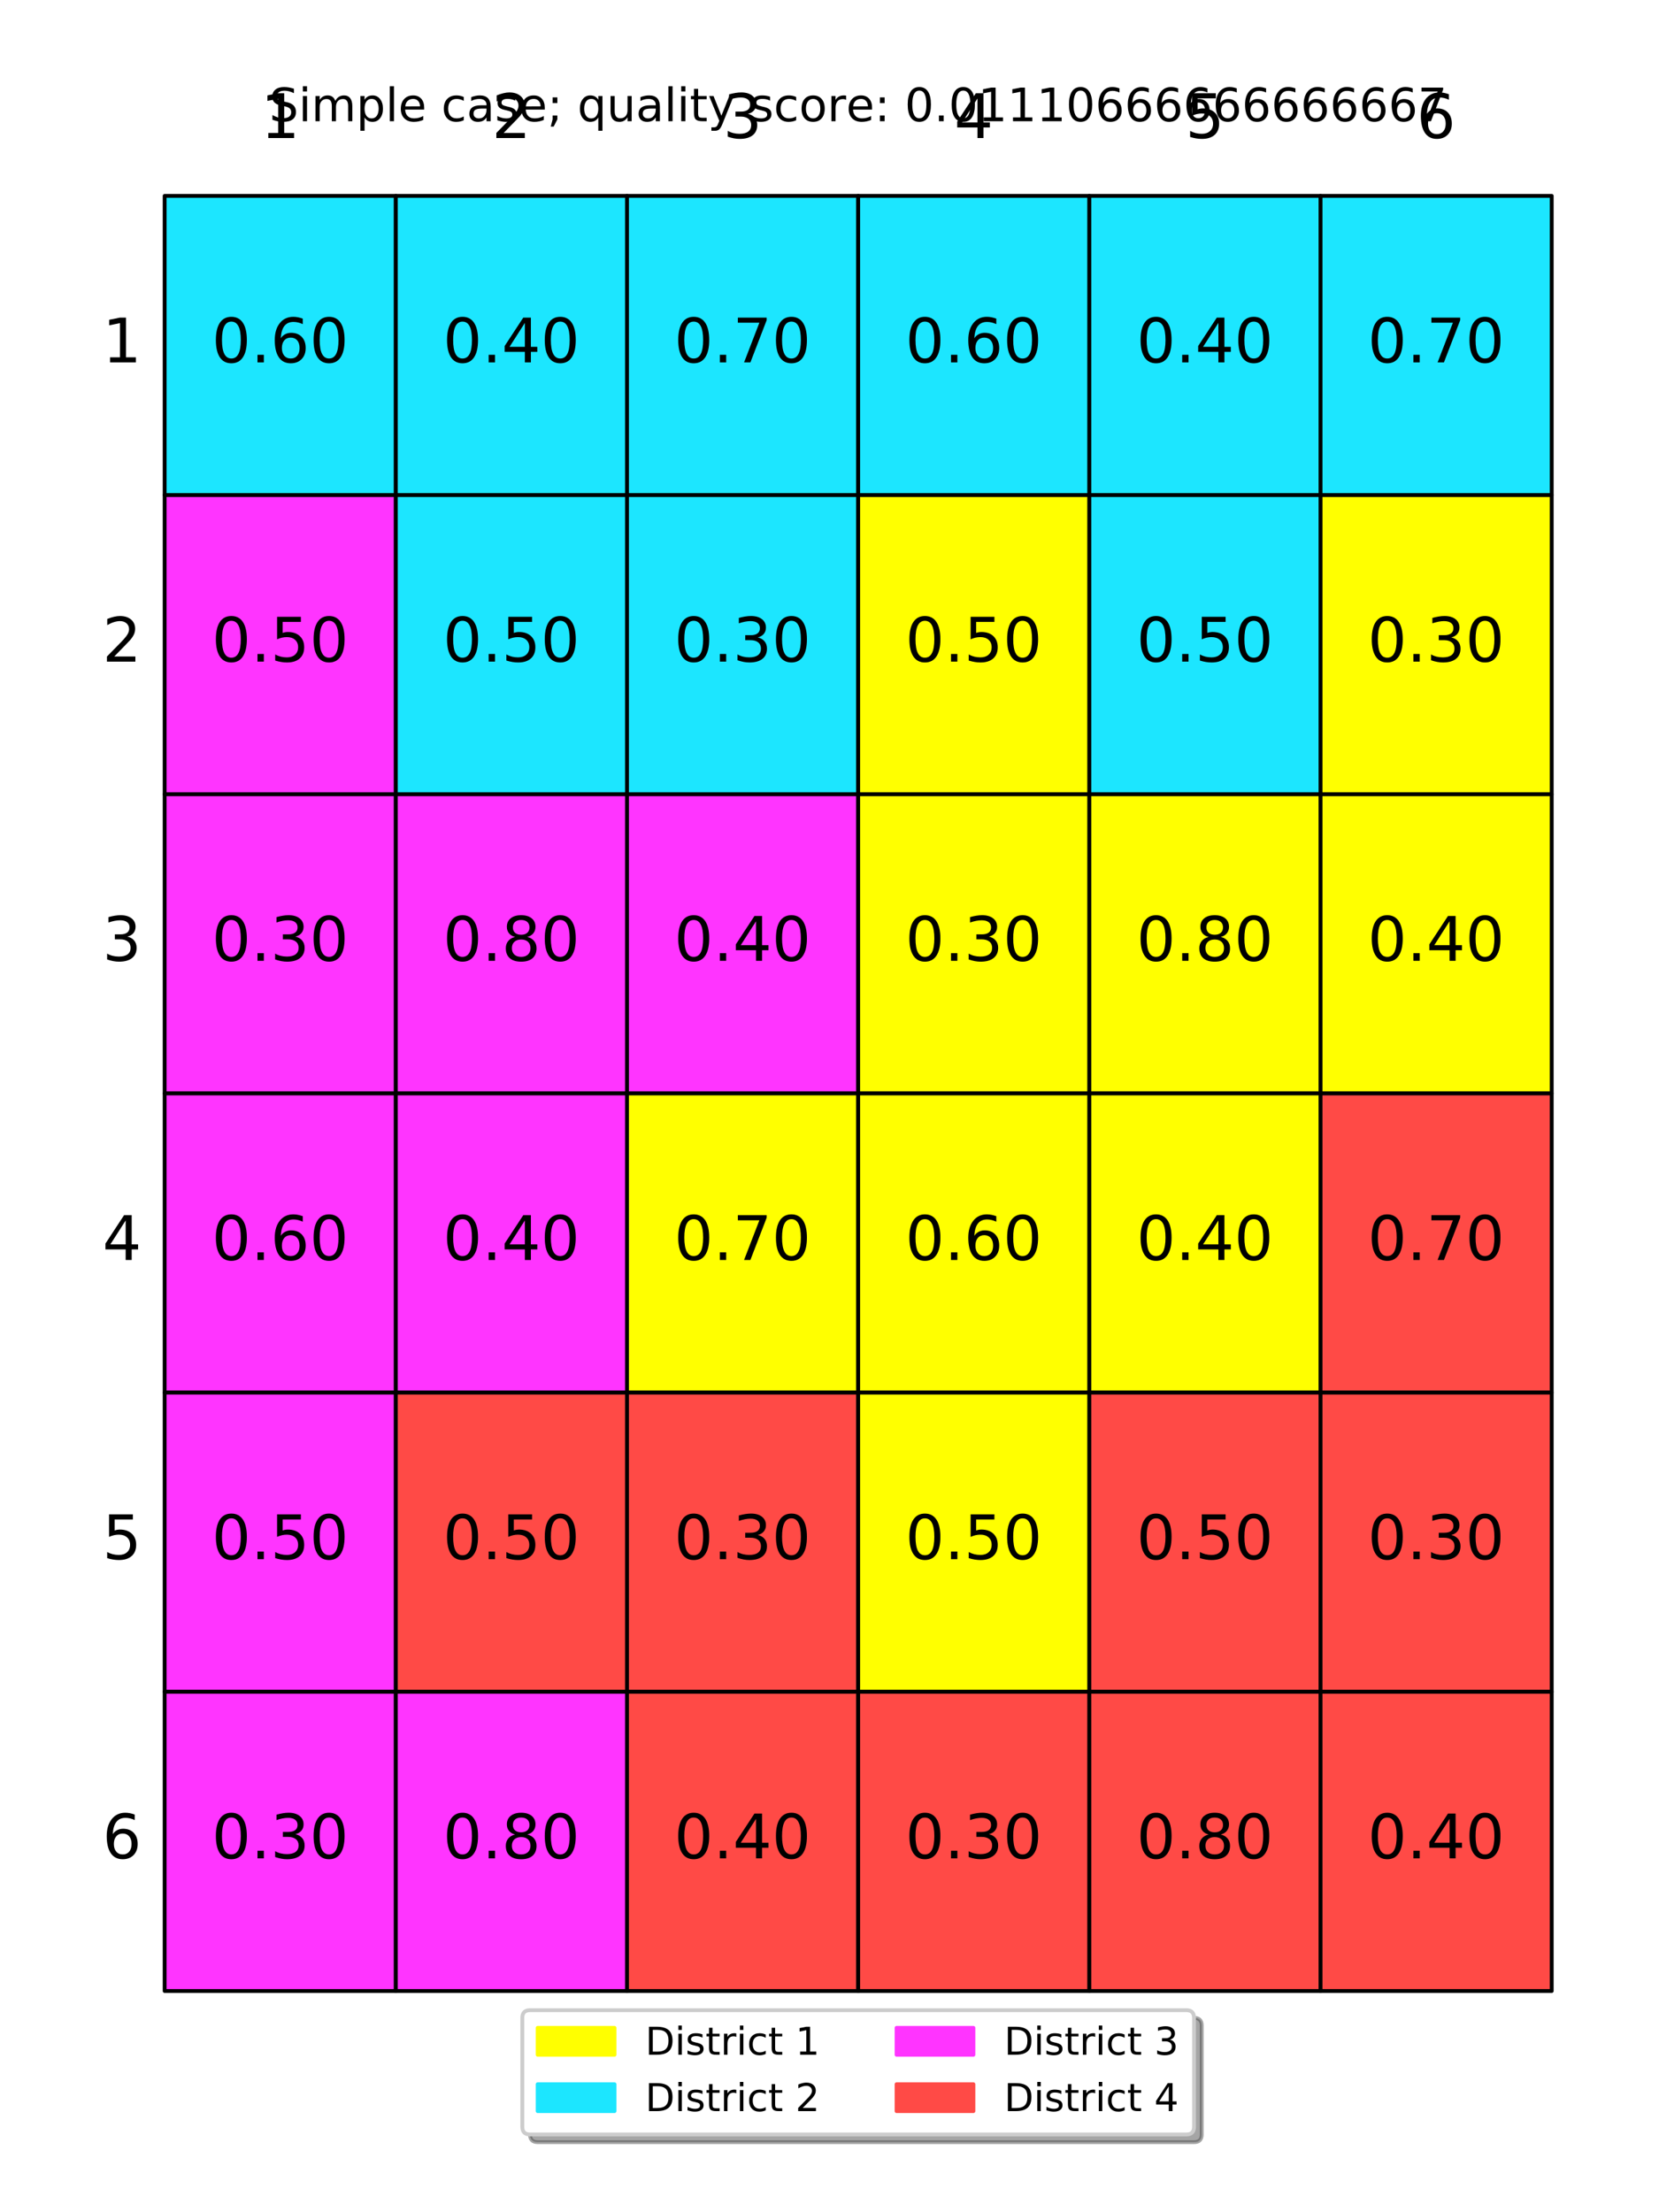 <?xml version="1.0" encoding="utf-8" standalone="no"?>
<!DOCTYPE svg PUBLIC "-//W3C//DTD SVG 1.1//EN"
  "http://www.w3.org/Graphics/SVG/1.1/DTD/svg11.dtd">
<!-- Created with matplotlib (http://matplotlib.org/) -->
<svg height="576pt" version="1.1" viewBox="0 0 432 576" width="432pt" xmlns="http://www.w3.org/2000/svg" xmlns:xlink="http://www.w3.org/1999/xlink">
 <defs>
  <style type="text/css">
*{stroke-linecap:butt;stroke-linejoin:round;}
  </style>
 </defs>
 <g id="figure_1">
  <g id="patch_1">
   <path d="M 0 576 
L 432 576 
L 432 0 
L 0 0 
z
" style="fill:#ffffff;"/>
  </g>
  <g id="axes_1">
   <g id="table_1">
    <g id="patch_2">
     <path d="M 42.875 51 
L 103.073 51 
L 103.073 12.05 
L 42.875 12.05 
z
" style="fill:none;"/>
    </g>
    <g id="text_1">
     <!-- 1 -->
     <defs>
      <path d="M 12.406 8.297 
L 28.516 8.297 
L 28.516 63.922 
L 10.984 60.406 
L 10.984 69.391 
L 28.422 72.906 
L 38.281 72.906 
L 38.281 8.297 
L 54.391 8.297 
L 54.391 0 
L 12.406 0 
z
" id="DejaVuSans-31"/>
     </defs>
     <g transform="translate(67.884 35.94)scale(0.16 -0.16)">
      <use xlink:href="#DejaVuSans-31"/>
     </g>
    </g>
    <g id="patch_3">
     <path d="M 103.073 51 
L 163.271 51 
L 163.271 12.05 
L 103.073 12.05 
z
" style="fill:none;"/>
    </g>
    <g id="text_2">
     <!-- 2 -->
     <defs>
      <path d="M 19.188 8.297 
L 53.609 8.297 
L 53.609 0 
L 7.328 0 
L 7.328 8.297 
Q 12.938 14.109 22.625 23.891 
Q 32.328 33.688 34.812 36.531 
Q 39.547 41.844 41.422 45.531 
Q 43.312 49.219 43.312 52.781 
Q 43.312 58.594 39.234 62.25 
Q 35.156 65.922 28.609 65.922 
Q 23.969 65.922 18.812 64.312 
Q 13.672 62.703 7.812 59.422 
L 7.812 69.391 
Q 13.766 71.781 18.938 73 
Q 24.125 74.219 28.422 74.219 
Q 39.75 74.219 46.484 68.547 
Q 53.219 62.891 53.219 53.422 
Q 53.219 48.922 51.531 44.891 
Q 49.859 40.875 45.406 35.406 
Q 44.188 33.984 37.641 27.219 
Q 31.109 20.453 19.188 8.297 
z
" id="DejaVuSans-32"/>
     </defs>
     <g transform="translate(128.082 35.94)scale(0.16 -0.16)">
      <use xlink:href="#DejaVuSans-32"/>
     </g>
    </g>
    <g id="patch_4">
     <path d="M 163.271 51 
L 223.469 51 
L 223.469 12.05 
L 163.271 12.05 
z
" style="fill:none;"/>
    </g>
    <g id="text_3">
     <!-- 3 -->
     <defs>
      <path d="M 40.578 39.312 
Q 47.656 37.797 51.625 33 
Q 55.609 28.219 55.609 21.188 
Q 55.609 10.406 48.188 4.484 
Q 40.766 -1.422 27.094 -1.422 
Q 22.516 -1.422 17.656 -0.516 
Q 12.797 0.391 7.625 2.203 
L 7.625 11.719 
Q 11.719 9.328 16.594 8.109 
Q 21.484 6.891 26.812 6.891 
Q 36.078 6.891 40.938 10.547 
Q 45.797 14.203 45.797 21.188 
Q 45.797 27.641 41.281 31.266 
Q 36.766 34.906 28.719 34.906 
L 20.219 34.906 
L 20.219 43.016 
L 29.109 43.016 
Q 36.375 43.016 40.234 45.922 
Q 44.094 48.828 44.094 54.297 
Q 44.094 59.906 40.109 62.906 
Q 36.141 65.922 28.719 65.922 
Q 24.656 65.922 20.016 65.031 
Q 15.375 64.156 9.812 62.312 
L 9.812 71.094 
Q 15.438 72.656 20.344 73.438 
Q 25.25 74.219 29.594 74.219 
Q 40.828 74.219 47.359 69.109 
Q 53.906 64.016 53.906 55.328 
Q 53.906 49.266 50.438 45.094 
Q 46.969 40.922 40.578 39.312 
z
" id="DejaVuSans-33"/>
     </defs>
     <g transform="translate(188.28 35.94)scale(0.16 -0.16)">
      <use xlink:href="#DejaVuSans-33"/>
     </g>
    </g>
    <g id="patch_5">
     <path d="M 223.469 51 
L 283.667 51 
L 283.667 12.05 
L 223.469 12.05 
z
" style="fill:none;"/>
    </g>
    <g id="text_4">
     <!-- 4 -->
     <defs>
      <path d="M 37.797 64.312 
L 12.891 25.391 
L 37.797 25.391 
z
M 35.203 72.906 
L 47.609 72.906 
L 47.609 25.391 
L 58.016 25.391 
L 58.016 17.188 
L 47.609 17.188 
L 47.609 0 
L 37.797 0 
L 37.797 17.188 
L 4.891 17.188 
L 4.891 26.703 
z
" id="DejaVuSans-34"/>
     </defs>
     <g transform="translate(248.478 35.94)scale(0.16 -0.16)">
      <use xlink:href="#DejaVuSans-34"/>
     </g>
    </g>
    <g id="patch_6">
     <path d="M 283.667 51 
L 343.865 51 
L 343.865 12.05 
L 283.667 12.05 
z
" style="fill:none;"/>
    </g>
    <g id="text_5">
     <!-- 5 -->
     <defs>
      <path d="M 10.797 72.906 
L 49.516 72.906 
L 49.516 64.594 
L 19.828 64.594 
L 19.828 46.734 
Q 21.969 47.469 24.109 47.828 
Q 26.266 48.188 28.422 48.188 
Q 40.625 48.188 47.75 41.5 
Q 54.891 34.812 54.891 23.391 
Q 54.891 11.625 47.562 5.094 
Q 40.234 -1.422 26.906 -1.422 
Q 22.312 -1.422 17.547 -0.641 
Q 12.797 0.141 7.719 1.703 
L 7.719 11.625 
Q 12.109 9.234 16.797 8.062 
Q 21.484 6.891 26.703 6.891 
Q 35.156 6.891 40.078 11.328 
Q 45.016 15.766 45.016 23.391 
Q 45.016 31 40.078 35.438 
Q 35.156 39.891 26.703 39.891 
Q 22.75 39.891 18.812 39.016 
Q 14.891 38.141 10.797 36.281 
z
" id="DejaVuSans-35"/>
     </defs>
     <g transform="translate(308.676 35.94)scale(0.16 -0.16)">
      <use xlink:href="#DejaVuSans-35"/>
     </g>
    </g>
    <g id="patch_7">
     <path d="M 343.865 51 
L 404.062 51 
L 404.062 12.05 
L 343.865 12.05 
z
" style="fill:none;"/>
    </g>
    <g id="text_6">
     <!-- 6 -->
     <defs>
      <path d="M 33.016 40.375 
Q 26.375 40.375 22.484 35.828 
Q 18.609 31.297 18.609 23.391 
Q 18.609 15.531 22.484 10.953 
Q 26.375 6.391 33.016 6.391 
Q 39.656 6.391 43.531 10.953 
Q 47.406 15.531 47.406 23.391 
Q 47.406 31.297 43.531 35.828 
Q 39.656 40.375 33.016 40.375 
z
M 52.594 71.297 
L 52.594 62.312 
Q 48.875 64.062 45.094 64.984 
Q 41.312 65.922 37.594 65.922 
Q 27.828 65.922 22.672 59.328 
Q 17.531 52.734 16.797 39.406 
Q 19.672 43.656 24.016 45.922 
Q 28.375 48.188 33.594 48.188 
Q 44.578 48.188 50.953 41.516 
Q 57.328 34.859 57.328 23.391 
Q 57.328 12.156 50.688 5.359 
Q 44.047 -1.422 33.016 -1.422 
Q 20.359 -1.422 13.672 8.266 
Q 6.984 17.969 6.984 36.375 
Q 6.984 53.656 15.188 63.938 
Q 23.391 74.219 37.203 74.219 
Q 40.922 74.219 44.703 73.484 
Q 48.484 72.75 52.594 71.297 
z
" id="DejaVuSans-36"/>
     </defs>
     <g transform="translate(368.874 35.94)scale(0.16 -0.16)">
      <use xlink:href="#DejaVuSans-36"/>
     </g>
    </g>
    <g id="patch_8">
     <path d="M -17.323 128.9 
L 42.875 128.9 
L 42.875 51 
L -17.323 51 
z
" style="fill:none;"/>
    </g>
    <g id="text_7">
     <!-- 1 -->
     <g transform="translate(26.675 94.365)scale(0.16 -0.16)">
      <use xlink:href="#DejaVuSans-31"/>
     </g>
    </g>
    <g id="patch_9">
     <path d="M 42.875 128.9 
L 103.073 128.9 
L 103.073 51 
L 42.875 51 
z
" style="fill:#1ce6ff;stroke:#000000;stroke-linejoin:miter;"/>
    </g>
    <g id="text_8">
     <!-- 0.60 -->
     <defs>
      <path d="M 31.781 66.406 
Q 24.172 66.406 20.328 58.906 
Q 16.5 51.422 16.5 36.375 
Q 16.5 21.391 20.328 13.891 
Q 24.172 6.391 31.781 6.391 
Q 39.453 6.391 43.281 13.891 
Q 47.125 21.391 47.125 36.375 
Q 47.125 51.422 43.281 58.906 
Q 39.453 66.406 31.781 66.406 
z
M 31.781 74.219 
Q 44.047 74.219 50.516 64.516 
Q 56.984 54.828 56.984 36.375 
Q 56.984 17.969 50.516 8.266 
Q 44.047 -1.422 31.781 -1.422 
Q 19.531 -1.422 13.062 8.266 
Q 6.594 17.969 6.594 36.375 
Q 6.594 54.828 13.062 64.516 
Q 19.531 74.219 31.781 74.219 
z
" id="DejaVuSans-30"/>
      <path d="M 10.688 12.406 
L 21 12.406 
L 21 0 
L 10.688 0 
z
" id="DejaVuSans-2e"/>
     </defs>
     <g transform="translate(55.161 94.365)scale(0.16 -0.16)">
      <use xlink:href="#DejaVuSans-30"/>
      <use x="63.623" xlink:href="#DejaVuSans-2e"/>
      <use x="95.41" xlink:href="#DejaVuSans-36"/>
      <use x="159.033" xlink:href="#DejaVuSans-30"/>
     </g>
    </g>
    <g id="patch_10">
     <path d="M 103.073 128.9 
L 163.271 128.9 
L 163.271 51 
L 103.073 51 
z
" style="fill:#1ce6ff;stroke:#000000;stroke-linejoin:miter;"/>
    </g>
    <g id="text_9">
     <!-- 0.40 -->
     <g transform="translate(115.359 94.365)scale(0.16 -0.16)">
      <use xlink:href="#DejaVuSans-30"/>
      <use x="63.623" xlink:href="#DejaVuSans-2e"/>
      <use x="95.41" xlink:href="#DejaVuSans-34"/>
      <use x="159.033" xlink:href="#DejaVuSans-30"/>
     </g>
    </g>
    <g id="patch_11">
     <path d="M 163.271 128.9 
L 223.469 128.9 
L 223.469 51 
L 163.271 51 
z
" style="fill:#1ce6ff;stroke:#000000;stroke-linejoin:miter;"/>
    </g>
    <g id="text_10">
     <!-- 0.70 -->
     <defs>
      <path d="M 8.203 72.906 
L 55.078 72.906 
L 55.078 68.703 
L 28.609 0 
L 18.312 0 
L 43.219 64.594 
L 8.203 64.594 
z
" id="DejaVuSans-37"/>
     </defs>
     <g transform="translate(175.557 94.365)scale(0.16 -0.16)">
      <use xlink:href="#DejaVuSans-30"/>
      <use x="63.623" xlink:href="#DejaVuSans-2e"/>
      <use x="95.41" xlink:href="#DejaVuSans-37"/>
      <use x="159.033" xlink:href="#DejaVuSans-30"/>
     </g>
    </g>
    <g id="patch_12">
     <path d="M 223.469 128.9 
L 283.667 128.9 
L 283.667 51 
L 223.469 51 
z
" style="fill:#1ce6ff;stroke:#000000;stroke-linejoin:miter;"/>
    </g>
    <g id="text_11">
     <!-- 0.60 -->
     <g transform="translate(235.755 94.365)scale(0.16 -0.16)">
      <use xlink:href="#DejaVuSans-30"/>
      <use x="63.623" xlink:href="#DejaVuSans-2e"/>
      <use x="95.41" xlink:href="#DejaVuSans-36"/>
      <use x="159.033" xlink:href="#DejaVuSans-30"/>
     </g>
    </g>
    <g id="patch_13">
     <path d="M 283.667 128.9 
L 343.865 128.9 
L 343.865 51 
L 283.667 51 
z
" style="fill:#1ce6ff;stroke:#000000;stroke-linejoin:miter;"/>
    </g>
    <g id="text_12">
     <!-- 0.40 -->
     <g transform="translate(295.953 94.365)scale(0.16 -0.16)">
      <use xlink:href="#DejaVuSans-30"/>
      <use x="63.623" xlink:href="#DejaVuSans-2e"/>
      <use x="95.41" xlink:href="#DejaVuSans-34"/>
      <use x="159.033" xlink:href="#DejaVuSans-30"/>
     </g>
    </g>
    <g id="patch_14">
     <path d="M 343.865 128.9 
L 404.062 128.9 
L 404.062 51 
L 343.865 51 
z
" style="fill:#1ce6ff;stroke:#000000;stroke-linejoin:miter;"/>
    </g>
    <g id="text_13">
     <!-- 0.70 -->
     <g transform="translate(356.151 94.365)scale(0.16 -0.16)">
      <use xlink:href="#DejaVuSans-30"/>
      <use x="63.623" xlink:href="#DejaVuSans-2e"/>
      <use x="95.41" xlink:href="#DejaVuSans-37"/>
      <use x="159.033" xlink:href="#DejaVuSans-30"/>
     </g>
    </g>
    <g id="patch_15">
     <path d="M -17.323 206.8 
L 42.875 206.8 
L 42.875 128.9 
L -17.323 128.9 
z
" style="fill:none;"/>
    </g>
    <g id="text_14">
     <!-- 2 -->
     <g transform="translate(26.675 172.265)scale(0.16 -0.16)">
      <use xlink:href="#DejaVuSans-32"/>
     </g>
    </g>
    <g id="patch_16">
     <path d="M 42.875 206.8 
L 103.073 206.8 
L 103.073 128.9 
L 42.875 128.9 
z
" style="fill:#ff34ff;stroke:#000000;stroke-linejoin:miter;"/>
    </g>
    <g id="text_15">
     <!-- 0.50 -->
     <g transform="translate(55.161 172.265)scale(0.16 -0.16)">
      <use xlink:href="#DejaVuSans-30"/>
      <use x="63.623" xlink:href="#DejaVuSans-2e"/>
      <use x="95.41" xlink:href="#DejaVuSans-35"/>
      <use x="159.033" xlink:href="#DejaVuSans-30"/>
     </g>
    </g>
    <g id="patch_17">
     <path d="M 103.073 206.8 
L 163.271 206.8 
L 163.271 128.9 
L 103.073 128.9 
z
" style="fill:#1ce6ff;stroke:#000000;stroke-linejoin:miter;"/>
    </g>
    <g id="text_16">
     <!-- 0.50 -->
     <g transform="translate(115.359 172.265)scale(0.16 -0.16)">
      <use xlink:href="#DejaVuSans-30"/>
      <use x="63.623" xlink:href="#DejaVuSans-2e"/>
      <use x="95.41" xlink:href="#DejaVuSans-35"/>
      <use x="159.033" xlink:href="#DejaVuSans-30"/>
     </g>
    </g>
    <g id="patch_18">
     <path d="M 163.271 206.8 
L 223.469 206.8 
L 223.469 128.9 
L 163.271 128.9 
z
" style="fill:#1ce6ff;stroke:#000000;stroke-linejoin:miter;"/>
    </g>
    <g id="text_17">
     <!-- 0.30 -->
     <g transform="translate(175.557 172.265)scale(0.16 -0.16)">
      <use xlink:href="#DejaVuSans-30"/>
      <use x="63.623" xlink:href="#DejaVuSans-2e"/>
      <use x="95.41" xlink:href="#DejaVuSans-33"/>
      <use x="159.033" xlink:href="#DejaVuSans-30"/>
     </g>
    </g>
    <g id="patch_19">
     <path d="M 223.469 206.8 
L 283.667 206.8 
L 283.667 128.9 
L 223.469 128.9 
z
" style="fill:#ffff00;stroke:#000000;stroke-linejoin:miter;"/>
    </g>
    <g id="text_18">
     <!-- 0.50 -->
     <g transform="translate(235.755 172.265)scale(0.16 -0.16)">
      <use xlink:href="#DejaVuSans-30"/>
      <use x="63.623" xlink:href="#DejaVuSans-2e"/>
      <use x="95.41" xlink:href="#DejaVuSans-35"/>
      <use x="159.033" xlink:href="#DejaVuSans-30"/>
     </g>
    </g>
    <g id="patch_20">
     <path d="M 283.667 206.8 
L 343.865 206.8 
L 343.865 128.9 
L 283.667 128.9 
z
" style="fill:#1ce6ff;stroke:#000000;stroke-linejoin:miter;"/>
    </g>
    <g id="text_19">
     <!-- 0.50 -->
     <g transform="translate(295.953 172.265)scale(0.16 -0.16)">
      <use xlink:href="#DejaVuSans-30"/>
      <use x="63.623" xlink:href="#DejaVuSans-2e"/>
      <use x="95.41" xlink:href="#DejaVuSans-35"/>
      <use x="159.033" xlink:href="#DejaVuSans-30"/>
     </g>
    </g>
    <g id="patch_21">
     <path d="M 343.865 206.8 
L 404.062 206.8 
L 404.062 128.9 
L 343.865 128.9 
z
" style="fill:#ffff00;stroke:#000000;stroke-linejoin:miter;"/>
    </g>
    <g id="text_20">
     <!-- 0.30 -->
     <g transform="translate(356.151 172.265)scale(0.16 -0.16)">
      <use xlink:href="#DejaVuSans-30"/>
      <use x="63.623" xlink:href="#DejaVuSans-2e"/>
      <use x="95.41" xlink:href="#DejaVuSans-33"/>
      <use x="159.033" xlink:href="#DejaVuSans-30"/>
     </g>
    </g>
    <g id="patch_22">
     <path d="M -17.323 284.7 
L 42.875 284.7 
L 42.875 206.8 
L -17.323 206.8 
z
" style="fill:none;"/>
    </g>
    <g id="text_21">
     <!-- 3 -->
     <g transform="translate(26.675 250.165)scale(0.16 -0.16)">
      <use xlink:href="#DejaVuSans-33"/>
     </g>
    </g>
    <g id="patch_23">
     <path d="M 42.875 284.7 
L 103.073 284.7 
L 103.073 206.8 
L 42.875 206.8 
z
" style="fill:#ff34ff;stroke:#000000;stroke-linejoin:miter;"/>
    </g>
    <g id="text_22">
     <!-- 0.30 -->
     <g transform="translate(55.161 250.165)scale(0.16 -0.16)">
      <use xlink:href="#DejaVuSans-30"/>
      <use x="63.623" xlink:href="#DejaVuSans-2e"/>
      <use x="95.41" xlink:href="#DejaVuSans-33"/>
      <use x="159.033" xlink:href="#DejaVuSans-30"/>
     </g>
    </g>
    <g id="patch_24">
     <path d="M 103.073 284.7 
L 163.271 284.7 
L 163.271 206.8 
L 103.073 206.8 
z
" style="fill:#ff34ff;stroke:#000000;stroke-linejoin:miter;"/>
    </g>
    <g id="text_23">
     <!-- 0.80 -->
     <defs>
      <path d="M 31.781 34.625 
Q 24.75 34.625 20.719 30.859 
Q 16.703 27.094 16.703 20.516 
Q 16.703 13.922 20.719 10.156 
Q 24.75 6.391 31.781 6.391 
Q 38.812 6.391 42.859 10.172 
Q 46.922 13.969 46.922 20.516 
Q 46.922 27.094 42.891 30.859 
Q 38.875 34.625 31.781 34.625 
z
M 21.922 38.812 
Q 15.578 40.375 12.031 44.719 
Q 8.5 49.078 8.5 55.328 
Q 8.5 64.062 14.719 69.141 
Q 20.953 74.219 31.781 74.219 
Q 42.672 74.219 48.875 69.141 
Q 55.078 64.062 55.078 55.328 
Q 55.078 49.078 51.531 44.719 
Q 48 40.375 41.703 38.812 
Q 48.828 37.156 52.797 32.312 
Q 56.781 27.484 56.781 20.516 
Q 56.781 9.906 50.312 4.234 
Q 43.844 -1.422 31.781 -1.422 
Q 19.734 -1.422 13.25 4.234 
Q 6.781 9.906 6.781 20.516 
Q 6.781 27.484 10.781 32.312 
Q 14.797 37.156 21.922 38.812 
z
M 18.312 54.391 
Q 18.312 48.734 21.844 45.562 
Q 25.391 42.391 31.781 42.391 
Q 38.141 42.391 41.719 45.562 
Q 45.312 48.734 45.312 54.391 
Q 45.312 60.062 41.719 63.234 
Q 38.141 66.406 31.781 66.406 
Q 25.391 66.406 21.844 63.234 
Q 18.312 60.062 18.312 54.391 
z
" id="DejaVuSans-38"/>
     </defs>
     <g transform="translate(115.359 250.165)scale(0.16 -0.16)">
      <use xlink:href="#DejaVuSans-30"/>
      <use x="63.623" xlink:href="#DejaVuSans-2e"/>
      <use x="95.41" xlink:href="#DejaVuSans-38"/>
      <use x="159.033" xlink:href="#DejaVuSans-30"/>
     </g>
    </g>
    <g id="patch_25">
     <path d="M 163.271 284.7 
L 223.469 284.7 
L 223.469 206.8 
L 163.271 206.8 
z
" style="fill:#ff34ff;stroke:#000000;stroke-linejoin:miter;"/>
    </g>
    <g id="text_24">
     <!-- 0.40 -->
     <g transform="translate(175.557 250.165)scale(0.16 -0.16)">
      <use xlink:href="#DejaVuSans-30"/>
      <use x="63.623" xlink:href="#DejaVuSans-2e"/>
      <use x="95.41" xlink:href="#DejaVuSans-34"/>
      <use x="159.033" xlink:href="#DejaVuSans-30"/>
     </g>
    </g>
    <g id="patch_26">
     <path d="M 223.469 284.7 
L 283.667 284.7 
L 283.667 206.8 
L 223.469 206.8 
z
" style="fill:#ffff00;stroke:#000000;stroke-linejoin:miter;"/>
    </g>
    <g id="text_25">
     <!-- 0.30 -->
     <g transform="translate(235.755 250.165)scale(0.16 -0.16)">
      <use xlink:href="#DejaVuSans-30"/>
      <use x="63.623" xlink:href="#DejaVuSans-2e"/>
      <use x="95.41" xlink:href="#DejaVuSans-33"/>
      <use x="159.033" xlink:href="#DejaVuSans-30"/>
     </g>
    </g>
    <g id="patch_27">
     <path d="M 283.667 284.7 
L 343.865 284.7 
L 343.865 206.8 
L 283.667 206.8 
z
" style="fill:#ffff00;stroke:#000000;stroke-linejoin:miter;"/>
    </g>
    <g id="text_26">
     <!-- 0.80 -->
     <g transform="translate(295.953 250.165)scale(0.16 -0.16)">
      <use xlink:href="#DejaVuSans-30"/>
      <use x="63.623" xlink:href="#DejaVuSans-2e"/>
      <use x="95.41" xlink:href="#DejaVuSans-38"/>
      <use x="159.033" xlink:href="#DejaVuSans-30"/>
     </g>
    </g>
    <g id="patch_28">
     <path d="M 343.865 284.7 
L 404.062 284.7 
L 404.062 206.8 
L 343.865 206.8 
z
" style="fill:#ffff00;stroke:#000000;stroke-linejoin:miter;"/>
    </g>
    <g id="text_27">
     <!-- 0.40 -->
     <g transform="translate(356.151 250.165)scale(0.16 -0.16)">
      <use xlink:href="#DejaVuSans-30"/>
      <use x="63.623" xlink:href="#DejaVuSans-2e"/>
      <use x="95.41" xlink:href="#DejaVuSans-34"/>
      <use x="159.033" xlink:href="#DejaVuSans-30"/>
     </g>
    </g>
    <g id="patch_29">
     <path d="M -17.323 362.6 
L 42.875 362.6 
L 42.875 284.7 
L -17.323 284.7 
z
" style="fill:none;"/>
    </g>
    <g id="text_28">
     <!-- 4 -->
     <g transform="translate(26.675 328.065)scale(0.16 -0.16)">
      <use xlink:href="#DejaVuSans-34"/>
     </g>
    </g>
    <g id="patch_30">
     <path d="M 42.875 362.6 
L 103.073 362.6 
L 103.073 284.7 
L 42.875 284.7 
z
" style="fill:#ff34ff;stroke:#000000;stroke-linejoin:miter;"/>
    </g>
    <g id="text_29">
     <!-- 0.60 -->
     <g transform="translate(55.161 328.065)scale(0.16 -0.16)">
      <use xlink:href="#DejaVuSans-30"/>
      <use x="63.623" xlink:href="#DejaVuSans-2e"/>
      <use x="95.41" xlink:href="#DejaVuSans-36"/>
      <use x="159.033" xlink:href="#DejaVuSans-30"/>
     </g>
    </g>
    <g id="patch_31">
     <path d="M 103.073 362.6 
L 163.271 362.6 
L 163.271 284.7 
L 103.073 284.7 
z
" style="fill:#ff34ff;stroke:#000000;stroke-linejoin:miter;"/>
    </g>
    <g id="text_30">
     <!-- 0.40 -->
     <g transform="translate(115.359 328.065)scale(0.16 -0.16)">
      <use xlink:href="#DejaVuSans-30"/>
      <use x="63.623" xlink:href="#DejaVuSans-2e"/>
      <use x="95.41" xlink:href="#DejaVuSans-34"/>
      <use x="159.033" xlink:href="#DejaVuSans-30"/>
     </g>
    </g>
    <g id="patch_32">
     <path d="M 163.271 362.6 
L 223.469 362.6 
L 223.469 284.7 
L 163.271 284.7 
z
" style="fill:#ffff00;stroke:#000000;stroke-linejoin:miter;"/>
    </g>
    <g id="text_31">
     <!-- 0.70 -->
     <g transform="translate(175.557 328.065)scale(0.16 -0.16)">
      <use xlink:href="#DejaVuSans-30"/>
      <use x="63.623" xlink:href="#DejaVuSans-2e"/>
      <use x="95.41" xlink:href="#DejaVuSans-37"/>
      <use x="159.033" xlink:href="#DejaVuSans-30"/>
     </g>
    </g>
    <g id="patch_33">
     <path d="M 223.469 362.6 
L 283.667 362.6 
L 283.667 284.7 
L 223.469 284.7 
z
" style="fill:#ffff00;stroke:#000000;stroke-linejoin:miter;"/>
    </g>
    <g id="text_32">
     <!-- 0.60 -->
     <g transform="translate(235.755 328.065)scale(0.16 -0.16)">
      <use xlink:href="#DejaVuSans-30"/>
      <use x="63.623" xlink:href="#DejaVuSans-2e"/>
      <use x="95.41" xlink:href="#DejaVuSans-36"/>
      <use x="159.033" xlink:href="#DejaVuSans-30"/>
     </g>
    </g>
    <g id="patch_34">
     <path d="M 283.667 362.6 
L 343.865 362.6 
L 343.865 284.7 
L 283.667 284.7 
z
" style="fill:#ffff00;stroke:#000000;stroke-linejoin:miter;"/>
    </g>
    <g id="text_33">
     <!-- 0.40 -->
     <g transform="translate(295.953 328.065)scale(0.16 -0.16)">
      <use xlink:href="#DejaVuSans-30"/>
      <use x="63.623" xlink:href="#DejaVuSans-2e"/>
      <use x="95.41" xlink:href="#DejaVuSans-34"/>
      <use x="159.033" xlink:href="#DejaVuSans-30"/>
     </g>
    </g>
    <g id="patch_35">
     <path d="M 343.865 362.6 
L 404.062 362.6 
L 404.062 284.7 
L 343.865 284.7 
z
" style="fill:#ff4a46;stroke:#000000;stroke-linejoin:miter;"/>
    </g>
    <g id="text_34">
     <!-- 0.70 -->
     <g transform="translate(356.151 328.065)scale(0.16 -0.16)">
      <use xlink:href="#DejaVuSans-30"/>
      <use x="63.623" xlink:href="#DejaVuSans-2e"/>
      <use x="95.41" xlink:href="#DejaVuSans-37"/>
      <use x="159.033" xlink:href="#DejaVuSans-30"/>
     </g>
    </g>
    <g id="patch_36">
     <path d="M -17.323 440.5 
L 42.875 440.5 
L 42.875 362.6 
L -17.323 362.6 
z
" style="fill:none;"/>
    </g>
    <g id="text_35">
     <!-- 5 -->
     <g transform="translate(26.675 405.965)scale(0.16 -0.16)">
      <use xlink:href="#DejaVuSans-35"/>
     </g>
    </g>
    <g id="patch_37">
     <path d="M 42.875 440.5 
L 103.073 440.5 
L 103.073 362.6 
L 42.875 362.6 
z
" style="fill:#ff34ff;stroke:#000000;stroke-linejoin:miter;"/>
    </g>
    <g id="text_36">
     <!-- 0.50 -->
     <g transform="translate(55.161 405.965)scale(0.16 -0.16)">
      <use xlink:href="#DejaVuSans-30"/>
      <use x="63.623" xlink:href="#DejaVuSans-2e"/>
      <use x="95.41" xlink:href="#DejaVuSans-35"/>
      <use x="159.033" xlink:href="#DejaVuSans-30"/>
     </g>
    </g>
    <g id="patch_38">
     <path d="M 103.073 440.5 
L 163.271 440.5 
L 163.271 362.6 
L 103.073 362.6 
z
" style="fill:#ff4a46;stroke:#000000;stroke-linejoin:miter;"/>
    </g>
    <g id="text_37">
     <!-- 0.50 -->
     <g transform="translate(115.359 405.965)scale(0.16 -0.16)">
      <use xlink:href="#DejaVuSans-30"/>
      <use x="63.623" xlink:href="#DejaVuSans-2e"/>
      <use x="95.41" xlink:href="#DejaVuSans-35"/>
      <use x="159.033" xlink:href="#DejaVuSans-30"/>
     </g>
    </g>
    <g id="patch_39">
     <path d="M 163.271 440.5 
L 223.469 440.5 
L 223.469 362.6 
L 163.271 362.6 
z
" style="fill:#ff4a46;stroke:#000000;stroke-linejoin:miter;"/>
    </g>
    <g id="text_38">
     <!-- 0.30 -->
     <g transform="translate(175.557 405.965)scale(0.16 -0.16)">
      <use xlink:href="#DejaVuSans-30"/>
      <use x="63.623" xlink:href="#DejaVuSans-2e"/>
      <use x="95.41" xlink:href="#DejaVuSans-33"/>
      <use x="159.033" xlink:href="#DejaVuSans-30"/>
     </g>
    </g>
    <g id="patch_40">
     <path d="M 223.469 440.5 
L 283.667 440.5 
L 283.667 362.6 
L 223.469 362.6 
z
" style="fill:#ffff00;stroke:#000000;stroke-linejoin:miter;"/>
    </g>
    <g id="text_39">
     <!-- 0.50 -->
     <g transform="translate(235.755 405.965)scale(0.16 -0.16)">
      <use xlink:href="#DejaVuSans-30"/>
      <use x="63.623" xlink:href="#DejaVuSans-2e"/>
      <use x="95.41" xlink:href="#DejaVuSans-35"/>
      <use x="159.033" xlink:href="#DejaVuSans-30"/>
     </g>
    </g>
    <g id="patch_41">
     <path d="M 283.667 440.5 
L 343.865 440.5 
L 343.865 362.6 
L 283.667 362.6 
z
" style="fill:#ff4a46;stroke:#000000;stroke-linejoin:miter;"/>
    </g>
    <g id="text_40">
     <!-- 0.50 -->
     <g transform="translate(295.953 405.965)scale(0.16 -0.16)">
      <use xlink:href="#DejaVuSans-30"/>
      <use x="63.623" xlink:href="#DejaVuSans-2e"/>
      <use x="95.41" xlink:href="#DejaVuSans-35"/>
      <use x="159.033" xlink:href="#DejaVuSans-30"/>
     </g>
    </g>
    <g id="patch_42">
     <path d="M 343.865 440.5 
L 404.062 440.5 
L 404.062 362.6 
L 343.865 362.6 
z
" style="fill:#ff4a46;stroke:#000000;stroke-linejoin:miter;"/>
    </g>
    <g id="text_41">
     <!-- 0.30 -->
     <g transform="translate(356.151 405.965)scale(0.16 -0.16)">
      <use xlink:href="#DejaVuSans-30"/>
      <use x="63.623" xlink:href="#DejaVuSans-2e"/>
      <use x="95.41" xlink:href="#DejaVuSans-33"/>
      <use x="159.033" xlink:href="#DejaVuSans-30"/>
     </g>
    </g>
    <g id="patch_43">
     <path d="M -17.323 518.4 
L 42.875 518.4 
L 42.875 440.5 
L -17.323 440.5 
z
" style="fill:none;"/>
    </g>
    <g id="text_42">
     <!-- 6 -->
     <g transform="translate(26.675 483.865)scale(0.16 -0.16)">
      <use xlink:href="#DejaVuSans-36"/>
     </g>
    </g>
    <g id="patch_44">
     <path d="M 42.875 518.4 
L 103.073 518.4 
L 103.073 440.5 
L 42.875 440.5 
z
" style="fill:#ff34ff;stroke:#000000;stroke-linejoin:miter;"/>
    </g>
    <g id="text_43">
     <!-- 0.30 -->
     <g transform="translate(55.161 483.865)scale(0.16 -0.16)">
      <use xlink:href="#DejaVuSans-30"/>
      <use x="63.623" xlink:href="#DejaVuSans-2e"/>
      <use x="95.41" xlink:href="#DejaVuSans-33"/>
      <use x="159.033" xlink:href="#DejaVuSans-30"/>
     </g>
    </g>
    <g id="patch_45">
     <path d="M 103.073 518.4 
L 163.271 518.4 
L 163.271 440.5 
L 103.073 440.5 
z
" style="fill:#ff34ff;stroke:#000000;stroke-linejoin:miter;"/>
    </g>
    <g id="text_44">
     <!-- 0.80 -->
     <g transform="translate(115.359 483.865)scale(0.16 -0.16)">
      <use xlink:href="#DejaVuSans-30"/>
      <use x="63.623" xlink:href="#DejaVuSans-2e"/>
      <use x="95.41" xlink:href="#DejaVuSans-38"/>
      <use x="159.033" xlink:href="#DejaVuSans-30"/>
     </g>
    </g>
    <g id="patch_46">
     <path d="M 163.271 518.4 
L 223.469 518.4 
L 223.469 440.5 
L 163.271 440.5 
z
" style="fill:#ff4a46;stroke:#000000;stroke-linejoin:miter;"/>
    </g>
    <g id="text_45">
     <!-- 0.40 -->
     <g transform="translate(175.557 483.865)scale(0.16 -0.16)">
      <use xlink:href="#DejaVuSans-30"/>
      <use x="63.623" xlink:href="#DejaVuSans-2e"/>
      <use x="95.41" xlink:href="#DejaVuSans-34"/>
      <use x="159.033" xlink:href="#DejaVuSans-30"/>
     </g>
    </g>
    <g id="patch_47">
     <path d="M 223.469 518.4 
L 283.667 518.4 
L 283.667 440.5 
L 223.469 440.5 
z
" style="fill:#ff4a46;stroke:#000000;stroke-linejoin:miter;"/>
    </g>
    <g id="text_46">
     <!-- 0.30 -->
     <g transform="translate(235.755 483.865)scale(0.16 -0.16)">
      <use xlink:href="#DejaVuSans-30"/>
      <use x="63.623" xlink:href="#DejaVuSans-2e"/>
      <use x="95.41" xlink:href="#DejaVuSans-33"/>
      <use x="159.033" xlink:href="#DejaVuSans-30"/>
     </g>
    </g>
    <g id="patch_48">
     <path d="M 283.667 518.4 
L 343.865 518.4 
L 343.865 440.5 
L 283.667 440.5 
z
" style="fill:#ff4a46;stroke:#000000;stroke-linejoin:miter;"/>
    </g>
    <g id="text_47">
     <!-- 0.80 -->
     <g transform="translate(295.953 483.865)scale(0.16 -0.16)">
      <use xlink:href="#DejaVuSans-30"/>
      <use x="63.623" xlink:href="#DejaVuSans-2e"/>
      <use x="95.41" xlink:href="#DejaVuSans-38"/>
      <use x="159.033" xlink:href="#DejaVuSans-30"/>
     </g>
    </g>
    <g id="patch_49">
     <path d="M 343.865 518.4 
L 404.062 518.4 
L 404.062 440.5 
L 343.865 440.5 
z
" style="fill:#ff4a46;stroke:#000000;stroke-linejoin:miter;"/>
    </g>
    <g id="text_48">
     <!-- 0.40 -->
     <g transform="translate(356.151 483.865)scale(0.16 -0.16)">
      <use xlink:href="#DejaVuSans-30"/>
      <use x="63.623" xlink:href="#DejaVuSans-2e"/>
      <use x="95.41" xlink:href="#DejaVuSans-34"/>
      <use x="159.033" xlink:href="#DejaVuSans-30"/>
     </g>
    </g>
   </g>
   <g id="text_49">
    <!-- Simple case; quality score: 0.01110666666666667 -->
    <defs>
     <path d="M 53.516 70.516 
L 53.516 60.891 
Q 47.906 63.578 42.922 64.891 
Q 37.938 66.219 33.297 66.219 
Q 25.25 66.219 20.875 63.094 
Q 16.5 59.969 16.5 54.203 
Q 16.5 49.359 19.406 46.891 
Q 22.312 44.438 30.422 42.922 
L 36.375 41.703 
Q 47.406 39.594 52.656 34.297 
Q 57.906 29 57.906 20.125 
Q 57.906 9.516 50.797 4.047 
Q 43.703 -1.422 29.984 -1.422 
Q 24.812 -1.422 18.969 -0.25 
Q 13.141 0.922 6.891 3.219 
L 6.891 13.375 
Q 12.891 10.016 18.656 8.297 
Q 24.422 6.594 29.984 6.594 
Q 38.422 6.594 43.016 9.906 
Q 47.609 13.234 47.609 19.391 
Q 47.609 24.75 44.312 27.781 
Q 41.016 30.812 33.5 32.328 
L 27.484 33.5 
Q 16.453 35.688 11.516 40.375 
Q 6.594 45.062 6.594 53.422 
Q 6.594 63.094 13.406 68.656 
Q 20.219 74.219 32.172 74.219 
Q 37.312 74.219 42.625 73.281 
Q 47.953 72.359 53.516 70.516 
z
" id="DejaVuSans-53"/>
     <path d="M 9.422 54.688 
L 18.406 54.688 
L 18.406 0 
L 9.422 0 
z
M 9.422 75.984 
L 18.406 75.984 
L 18.406 64.594 
L 9.422 64.594 
z
" id="DejaVuSans-69"/>
     <path d="M 52 44.188 
Q 55.375 50.25 60.062 53.125 
Q 64.75 56 71.094 56 
Q 79.641 56 84.281 50.016 
Q 88.922 44.047 88.922 33.016 
L 88.922 0 
L 79.891 0 
L 79.891 32.719 
Q 79.891 40.578 77.094 44.375 
Q 74.312 48.188 68.609 48.188 
Q 61.625 48.188 57.562 43.547 
Q 53.516 38.922 53.516 30.906 
L 53.516 0 
L 44.484 0 
L 44.484 32.719 
Q 44.484 40.625 41.703 44.406 
Q 38.922 48.188 33.109 48.188 
Q 26.219 48.188 22.156 43.531 
Q 18.109 38.875 18.109 30.906 
L 18.109 0 
L 9.078 0 
L 9.078 54.688 
L 18.109 54.688 
L 18.109 46.188 
Q 21.188 51.219 25.484 53.609 
Q 29.781 56 35.688 56 
Q 41.656 56 45.828 52.969 
Q 50 49.953 52 44.188 
z
" id="DejaVuSans-6d"/>
     <path d="M 18.109 8.203 
L 18.109 -20.797 
L 9.078 -20.797 
L 9.078 54.688 
L 18.109 54.688 
L 18.109 46.391 
Q 20.953 51.266 25.266 53.625 
Q 29.594 56 35.594 56 
Q 45.562 56 51.781 48.094 
Q 58.016 40.188 58.016 27.297 
Q 58.016 14.406 51.781 6.484 
Q 45.562 -1.422 35.594 -1.422 
Q 29.594 -1.422 25.266 0.953 
Q 20.953 3.328 18.109 8.203 
z
M 48.688 27.297 
Q 48.688 37.203 44.609 42.844 
Q 40.531 48.484 33.406 48.484 
Q 26.266 48.484 22.188 42.844 
Q 18.109 37.203 18.109 27.297 
Q 18.109 17.391 22.188 11.75 
Q 26.266 6.109 33.406 6.109 
Q 40.531 6.109 44.609 11.75 
Q 48.688 17.391 48.688 27.297 
z
" id="DejaVuSans-70"/>
     <path d="M 9.422 75.984 
L 18.406 75.984 
L 18.406 0 
L 9.422 0 
z
" id="DejaVuSans-6c"/>
     <path d="M 56.203 29.594 
L 56.203 25.203 
L 14.891 25.203 
Q 15.484 15.922 20.484 11.062 
Q 25.484 6.203 34.422 6.203 
Q 39.594 6.203 44.453 7.469 
Q 49.312 8.734 54.109 11.281 
L 54.109 2.781 
Q 49.266 0.734 44.188 -0.344 
Q 39.109 -1.422 33.891 -1.422 
Q 20.797 -1.422 13.156 6.188 
Q 5.516 13.812 5.516 26.812 
Q 5.516 40.234 12.766 48.109 
Q 20.016 56 32.328 56 
Q 43.359 56 49.781 48.891 
Q 56.203 41.797 56.203 29.594 
z
M 47.219 32.234 
Q 47.125 39.594 43.094 43.984 
Q 39.062 48.391 32.422 48.391 
Q 24.906 48.391 20.391 44.141 
Q 15.875 39.891 15.188 32.172 
z
" id="DejaVuSans-65"/>
     <path id="DejaVuSans-20"/>
     <path d="M 48.781 52.594 
L 48.781 44.188 
Q 44.969 46.297 41.141 47.344 
Q 37.312 48.391 33.406 48.391 
Q 24.656 48.391 19.812 42.844 
Q 14.984 37.312 14.984 27.297 
Q 14.984 17.281 19.812 11.734 
Q 24.656 6.203 33.406 6.203 
Q 37.312 6.203 41.141 7.25 
Q 44.969 8.297 48.781 10.406 
L 48.781 2.094 
Q 45.016 0.344 40.984 -0.531 
Q 36.969 -1.422 32.422 -1.422 
Q 20.062 -1.422 12.781 6.344 
Q 5.516 14.109 5.516 27.297 
Q 5.516 40.672 12.859 48.328 
Q 20.219 56 33.016 56 
Q 37.156 56 41.109 55.141 
Q 45.062 54.297 48.781 52.594 
z
" id="DejaVuSans-63"/>
     <path d="M 34.281 27.484 
Q 23.391 27.484 19.188 25 
Q 14.984 22.516 14.984 16.5 
Q 14.984 11.719 18.141 8.906 
Q 21.297 6.109 26.703 6.109 
Q 34.188 6.109 38.703 11.406 
Q 43.219 16.703 43.219 25.484 
L 43.219 27.484 
z
M 52.203 31.203 
L 52.203 0 
L 43.219 0 
L 43.219 8.297 
Q 40.141 3.328 35.547 0.953 
Q 30.953 -1.422 24.312 -1.422 
Q 15.922 -1.422 10.953 3.297 
Q 6 8.016 6 15.922 
Q 6 25.141 12.172 29.828 
Q 18.359 34.516 30.609 34.516 
L 43.219 34.516 
L 43.219 35.406 
Q 43.219 41.609 39.141 45 
Q 35.062 48.391 27.688 48.391 
Q 23 48.391 18.547 47.266 
Q 14.109 46.141 10.016 43.891 
L 10.016 52.203 
Q 14.938 54.109 19.578 55.047 
Q 24.219 56 28.609 56 
Q 40.484 56 46.344 49.844 
Q 52.203 43.703 52.203 31.203 
z
" id="DejaVuSans-61"/>
     <path d="M 44.281 53.078 
L 44.281 44.578 
Q 40.484 46.531 36.375 47.5 
Q 32.281 48.484 27.875 48.484 
Q 21.188 48.484 17.844 46.438 
Q 14.5 44.391 14.5 40.281 
Q 14.5 37.156 16.891 35.375 
Q 19.281 33.594 26.516 31.984 
L 29.594 31.297 
Q 39.156 29.25 43.188 25.516 
Q 47.219 21.781 47.219 15.094 
Q 47.219 7.469 41.188 3.016 
Q 35.156 -1.422 24.609 -1.422 
Q 20.219 -1.422 15.453 -0.562 
Q 10.688 0.297 5.422 2 
L 5.422 11.281 
Q 10.406 8.688 15.234 7.391 
Q 20.062 6.109 24.812 6.109 
Q 31.156 6.109 34.562 8.281 
Q 37.984 10.453 37.984 14.406 
Q 37.984 18.062 35.516 20.016 
Q 33.062 21.969 24.703 23.781 
L 21.578 24.516 
Q 13.234 26.266 9.516 29.906 
Q 5.812 33.547 5.812 39.891 
Q 5.812 47.609 11.281 51.797 
Q 16.75 56 26.812 56 
Q 31.781 56 36.172 55.266 
Q 40.578 54.547 44.281 53.078 
z
" id="DejaVuSans-73"/>
     <path d="M 11.719 51.703 
L 22.016 51.703 
L 22.016 39.312 
L 11.719 39.312 
z
M 11.719 12.406 
L 22.016 12.406 
L 22.016 4 
L 14.016 -11.625 
L 7.719 -11.625 
L 11.719 4 
z
" id="DejaVuSans-3b"/>
     <path d="M 14.797 27.297 
Q 14.797 17.391 18.875 11.75 
Q 22.953 6.109 30.078 6.109 
Q 37.203 6.109 41.297 11.75 
Q 45.406 17.391 45.406 27.297 
Q 45.406 37.203 41.297 42.844 
Q 37.203 48.484 30.078 48.484 
Q 22.953 48.484 18.875 42.844 
Q 14.797 37.203 14.797 27.297 
z
M 45.406 8.203 
Q 42.578 3.328 38.25 0.953 
Q 33.938 -1.422 27.875 -1.422 
Q 17.969 -1.422 11.734 6.484 
Q 5.516 14.406 5.516 27.297 
Q 5.516 40.188 11.734 48.094 
Q 17.969 56 27.875 56 
Q 33.938 56 38.25 53.625 
Q 42.578 51.266 45.406 46.391 
L 45.406 54.688 
L 54.391 54.688 
L 54.391 -20.797 
L 45.406 -20.797 
z
" id="DejaVuSans-71"/>
     <path d="M 8.5 21.578 
L 8.5 54.688 
L 17.484 54.688 
L 17.484 21.922 
Q 17.484 14.156 20.5 10.266 
Q 23.531 6.391 29.594 6.391 
Q 36.859 6.391 41.078 11.031 
Q 45.312 15.672 45.312 23.688 
L 45.312 54.688 
L 54.297 54.688 
L 54.297 0 
L 45.312 0 
L 45.312 8.406 
Q 42.047 3.422 37.719 1 
Q 33.406 -1.422 27.688 -1.422 
Q 18.266 -1.422 13.375 4.438 
Q 8.5 10.297 8.5 21.578 
z
M 31.109 56 
z
" id="DejaVuSans-75"/>
     <path d="M 18.312 70.219 
L 18.312 54.688 
L 36.812 54.688 
L 36.812 47.703 
L 18.312 47.703 
L 18.312 18.016 
Q 18.312 11.328 20.141 9.422 
Q 21.969 7.516 27.594 7.516 
L 36.812 7.516 
L 36.812 0 
L 27.594 0 
Q 17.188 0 13.234 3.875 
Q 9.281 7.766 9.281 18.016 
L 9.281 47.703 
L 2.688 47.703 
L 2.688 54.688 
L 9.281 54.688 
L 9.281 70.219 
z
" id="DejaVuSans-74"/>
     <path d="M 32.172 -5.078 
Q 28.375 -14.844 24.75 -17.812 
Q 21.141 -20.797 15.094 -20.797 
L 7.906 -20.797 
L 7.906 -13.281 
L 13.188 -13.281 
Q 16.891 -13.281 18.938 -11.516 
Q 21 -9.766 23.484 -3.219 
L 25.094 0.875 
L 2.984 54.688 
L 12.5 54.688 
L 29.594 11.922 
L 46.688 54.688 
L 56.203 54.688 
z
" id="DejaVuSans-79"/>
     <path d="M 30.609 48.391 
Q 23.391 48.391 19.188 42.75 
Q 14.984 37.109 14.984 27.297 
Q 14.984 17.484 19.156 11.844 
Q 23.344 6.203 30.609 6.203 
Q 37.797 6.203 41.984 11.859 
Q 46.188 17.531 46.188 27.297 
Q 46.188 37.016 41.984 42.703 
Q 37.797 48.391 30.609 48.391 
z
M 30.609 56 
Q 42.328 56 49.016 48.375 
Q 55.719 40.766 55.719 27.297 
Q 55.719 13.875 49.016 6.219 
Q 42.328 -1.422 30.609 -1.422 
Q 18.844 -1.422 12.172 6.219 
Q 5.516 13.875 5.516 27.297 
Q 5.516 40.766 12.172 48.375 
Q 18.844 56 30.609 56 
z
" id="DejaVuSans-6f"/>
     <path d="M 41.109 46.297 
Q 39.594 47.172 37.812 47.578 
Q 36.031 48 33.891 48 
Q 26.266 48 22.188 43.047 
Q 18.109 38.094 18.109 28.812 
L 18.109 0 
L 9.078 0 
L 9.078 54.688 
L 18.109 54.688 
L 18.109 46.188 
Q 20.953 51.172 25.484 53.578 
Q 30.031 56 36.531 56 
Q 37.453 56 38.578 55.875 
Q 39.703 55.766 41.062 55.516 
z
" id="DejaVuSans-72"/>
     <path d="M 11.719 12.406 
L 22.016 12.406 
L 22.016 0 
L 11.719 0 
z
M 11.719 51.703 
L 22.016 51.703 
L 22.016 39.312 
L 11.719 39.312 
z
" id="DejaVuSans-3a"/>
    </defs>
    <g transform="translate(70.117 31.563)scale(0.12 -0.12)">
     <use xlink:href="#DejaVuSans-53"/>
     <use x="63.477" xlink:href="#DejaVuSans-69"/>
     <use x="91.26" xlink:href="#DejaVuSans-6d"/>
     <use x="188.672" xlink:href="#DejaVuSans-70"/>
     <use x="252.148" xlink:href="#DejaVuSans-6c"/>
     <use x="279.932" xlink:href="#DejaVuSans-65"/>
     <use x="341.455" xlink:href="#DejaVuSans-20"/>
     <use x="373.242" xlink:href="#DejaVuSans-63"/>
     <use x="428.223" xlink:href="#DejaVuSans-61"/>
     <use x="489.502" xlink:href="#DejaVuSans-73"/>
     <use x="541.602" xlink:href="#DejaVuSans-65"/>
     <use x="603.125" xlink:href="#DejaVuSans-3b"/>
     <use x="636.816" xlink:href="#DejaVuSans-20"/>
     <use x="668.604" xlink:href="#DejaVuSans-71"/>
     <use x="732.08" xlink:href="#DejaVuSans-75"/>
     <use x="795.459" xlink:href="#DejaVuSans-61"/>
     <use x="856.738" xlink:href="#DejaVuSans-6c"/>
     <use x="884.521" xlink:href="#DejaVuSans-69"/>
     <use x="912.305" xlink:href="#DejaVuSans-74"/>
     <use x="951.514" xlink:href="#DejaVuSans-79"/>
     <use x="1010.693" xlink:href="#DejaVuSans-20"/>
     <use x="1042.48" xlink:href="#DejaVuSans-73"/>
     <use x="1094.58" xlink:href="#DejaVuSans-63"/>
     <use x="1149.561" xlink:href="#DejaVuSans-6f"/>
     <use x="1210.742" xlink:href="#DejaVuSans-72"/>
     <use x="1251.824" xlink:href="#DejaVuSans-65"/>
     <use x="1313.348" xlink:href="#DejaVuSans-3a"/>
     <use x="1347.039" xlink:href="#DejaVuSans-20"/>
     <use x="1378.826" xlink:href="#DejaVuSans-30"/>
     <use x="1442.449" xlink:href="#DejaVuSans-2e"/>
     <use x="1474.236" xlink:href="#DejaVuSans-30"/>
     <use x="1537.859" xlink:href="#DejaVuSans-31"/>
     <use x="1601.482" xlink:href="#DejaVuSans-31"/>
     <use x="1665.105" xlink:href="#DejaVuSans-31"/>
     <use x="1728.729" xlink:href="#DejaVuSans-30"/>
     <use x="1792.352" xlink:href="#DejaVuSans-36"/>
     <use x="1855.975" xlink:href="#DejaVuSans-36"/>
     <use x="1919.598" xlink:href="#DejaVuSans-36"/>
     <use x="1983.221" xlink:href="#DejaVuSans-36"/>
     <use x="2046.844" xlink:href="#DejaVuSans-36"/>
     <use x="2110.467" xlink:href="#DejaVuSans-36"/>
     <use x="2174.09" xlink:href="#DejaVuSans-36"/>
     <use x="2237.713" xlink:href="#DejaVuSans-36"/>
     <use x="2301.336" xlink:href="#DejaVuSans-36"/>
     <use x="2364.959" xlink:href="#DejaVuSans-36"/>
     <use x="2428.582" xlink:href="#DejaVuSans-36"/>
     <use x="2492.205" xlink:href="#DejaVuSans-37"/>
    </g>
    <!--  -->
    <g transform="translate(223.469 45)scale(0.12 -0.12)"/>
   </g>
   <g id="legend_1">
    <g id="patch_50">
     <path d="M 140.012 557.756 
L 310.925 557.756 
Q 312.925 557.756 312.925 555.756 
L 312.925 527.4 
Q 312.925 525.4 310.925 525.4 
L 140.012 525.4 
Q 138.012 525.4 138.012 527.4 
L 138.012 555.756 
Q 138.012 557.756 140.012 557.756 
z
" style="fill:#4c4c4c;opacity:0.5;stroke:#4c4c4c;stroke-linejoin:miter;"/>
    </g>
    <g id="patch_51">
     <path d="M 138.012 555.756 
L 308.925 555.756 
Q 310.925 555.756 310.925 553.756 
L 310.925 525.4 
Q 310.925 523.4 308.925 523.4 
L 138.012 523.4 
Q 136.012 523.4 136.012 525.4 
L 136.012 553.756 
Q 136.012 555.756 138.012 555.756 
z
" style="fill:#ffffff;stroke:#cccccc;stroke-linejoin:miter;"/>
    </g>
    <g id="patch_52">
     <path d="M 140.012 534.998 
L 160.012 534.998 
L 160.012 527.998 
L 140.012 527.998 
z
" style="fill:#ffff00;stroke:#ffff00;stroke-linejoin:miter;"/>
    </g>
    <g id="text_50">
     <!-- District 1 -->
     <defs>
      <path d="M 19.672 64.797 
L 19.672 8.109 
L 31.594 8.109 
Q 46.688 8.109 53.688 14.938 
Q 60.688 21.781 60.688 36.531 
Q 60.688 51.172 53.688 57.984 
Q 46.688 64.797 31.594 64.797 
z
M 9.812 72.906 
L 30.078 72.906 
Q 51.266 72.906 61.172 64.094 
Q 71.094 55.281 71.094 36.531 
Q 71.094 17.672 61.125 8.828 
Q 51.172 0 30.078 0 
L 9.812 0 
z
" id="DejaVuSans-44"/>
     </defs>
     <g transform="translate(168.012 534.998)scale(0.1 -0.1)">
      <use xlink:href="#DejaVuSans-44"/>
      <use x="77.002" xlink:href="#DejaVuSans-69"/>
      <use x="104.785" xlink:href="#DejaVuSans-73"/>
      <use x="156.885" xlink:href="#DejaVuSans-74"/>
      <use x="196.094" xlink:href="#DejaVuSans-72"/>
      <use x="237.207" xlink:href="#DejaVuSans-69"/>
      <use x="264.99" xlink:href="#DejaVuSans-63"/>
      <use x="319.971" xlink:href="#DejaVuSans-74"/>
      <use x="359.18" xlink:href="#DejaVuSans-20"/>
      <use x="390.967" xlink:href="#DejaVuSans-31"/>
     </g>
    </g>
    <g id="patch_53">
     <path d="M 140.012 549.677 
L 160.012 549.677 
L 160.012 542.677 
L 140.012 542.677 
z
" style="fill:#1ce6ff;stroke:#1ce6ff;stroke-linejoin:miter;"/>
    </g>
    <g id="text_51">
     <!-- District 2 -->
     <g transform="translate(168.012 549.677)scale(0.1 -0.1)">
      <use xlink:href="#DejaVuSans-44"/>
      <use x="77.002" xlink:href="#DejaVuSans-69"/>
      <use x="104.785" xlink:href="#DejaVuSans-73"/>
      <use x="156.885" xlink:href="#DejaVuSans-74"/>
      <use x="196.094" xlink:href="#DejaVuSans-72"/>
      <use x="237.207" xlink:href="#DejaVuSans-69"/>
      <use x="264.99" xlink:href="#DejaVuSans-63"/>
      <use x="319.971" xlink:href="#DejaVuSans-74"/>
      <use x="359.18" xlink:href="#DejaVuSans-20"/>
      <use x="390.967" xlink:href="#DejaVuSans-32"/>
     </g>
    </g>
    <g id="patch_54">
     <path d="M 233.469 534.998 
L 253.469 534.998 
L 253.469 527.998 
L 233.469 527.998 
z
" style="fill:#ff34ff;stroke:#ff34ff;stroke-linejoin:miter;"/>
    </g>
    <g id="text_52">
     <!-- District 3 -->
     <g transform="translate(261.469 534.998)scale(0.1 -0.1)">
      <use xlink:href="#DejaVuSans-44"/>
      <use x="77.002" xlink:href="#DejaVuSans-69"/>
      <use x="104.785" xlink:href="#DejaVuSans-73"/>
      <use x="156.885" xlink:href="#DejaVuSans-74"/>
      <use x="196.094" xlink:href="#DejaVuSans-72"/>
      <use x="237.207" xlink:href="#DejaVuSans-69"/>
      <use x="264.99" xlink:href="#DejaVuSans-63"/>
      <use x="319.971" xlink:href="#DejaVuSans-74"/>
      <use x="359.18" xlink:href="#DejaVuSans-20"/>
      <use x="390.967" xlink:href="#DejaVuSans-33"/>
     </g>
    </g>
    <g id="patch_55">
     <path d="M 233.469 549.677 
L 253.469 549.677 
L 253.469 542.677 
L 233.469 542.677 
z
" style="fill:#ff4a46;stroke:#ff4a46;stroke-linejoin:miter;"/>
    </g>
    <g id="text_53">
     <!-- District 4 -->
     <g transform="translate(261.469 549.677)scale(0.1 -0.1)">
      <use xlink:href="#DejaVuSans-44"/>
      <use x="77.002" xlink:href="#DejaVuSans-69"/>
      <use x="104.785" xlink:href="#DejaVuSans-73"/>
      <use x="156.885" xlink:href="#DejaVuSans-74"/>
      <use x="196.094" xlink:href="#DejaVuSans-72"/>
      <use x="237.207" xlink:href="#DejaVuSans-69"/>
      <use x="264.99" xlink:href="#DejaVuSans-63"/>
      <use x="319.971" xlink:href="#DejaVuSans-74"/>
      <use x="359.18" xlink:href="#DejaVuSans-20"/>
      <use x="390.967" xlink:href="#DejaVuSans-34"/>
     </g>
    </g>
   </g>
  </g>
 </g>
</svg>
